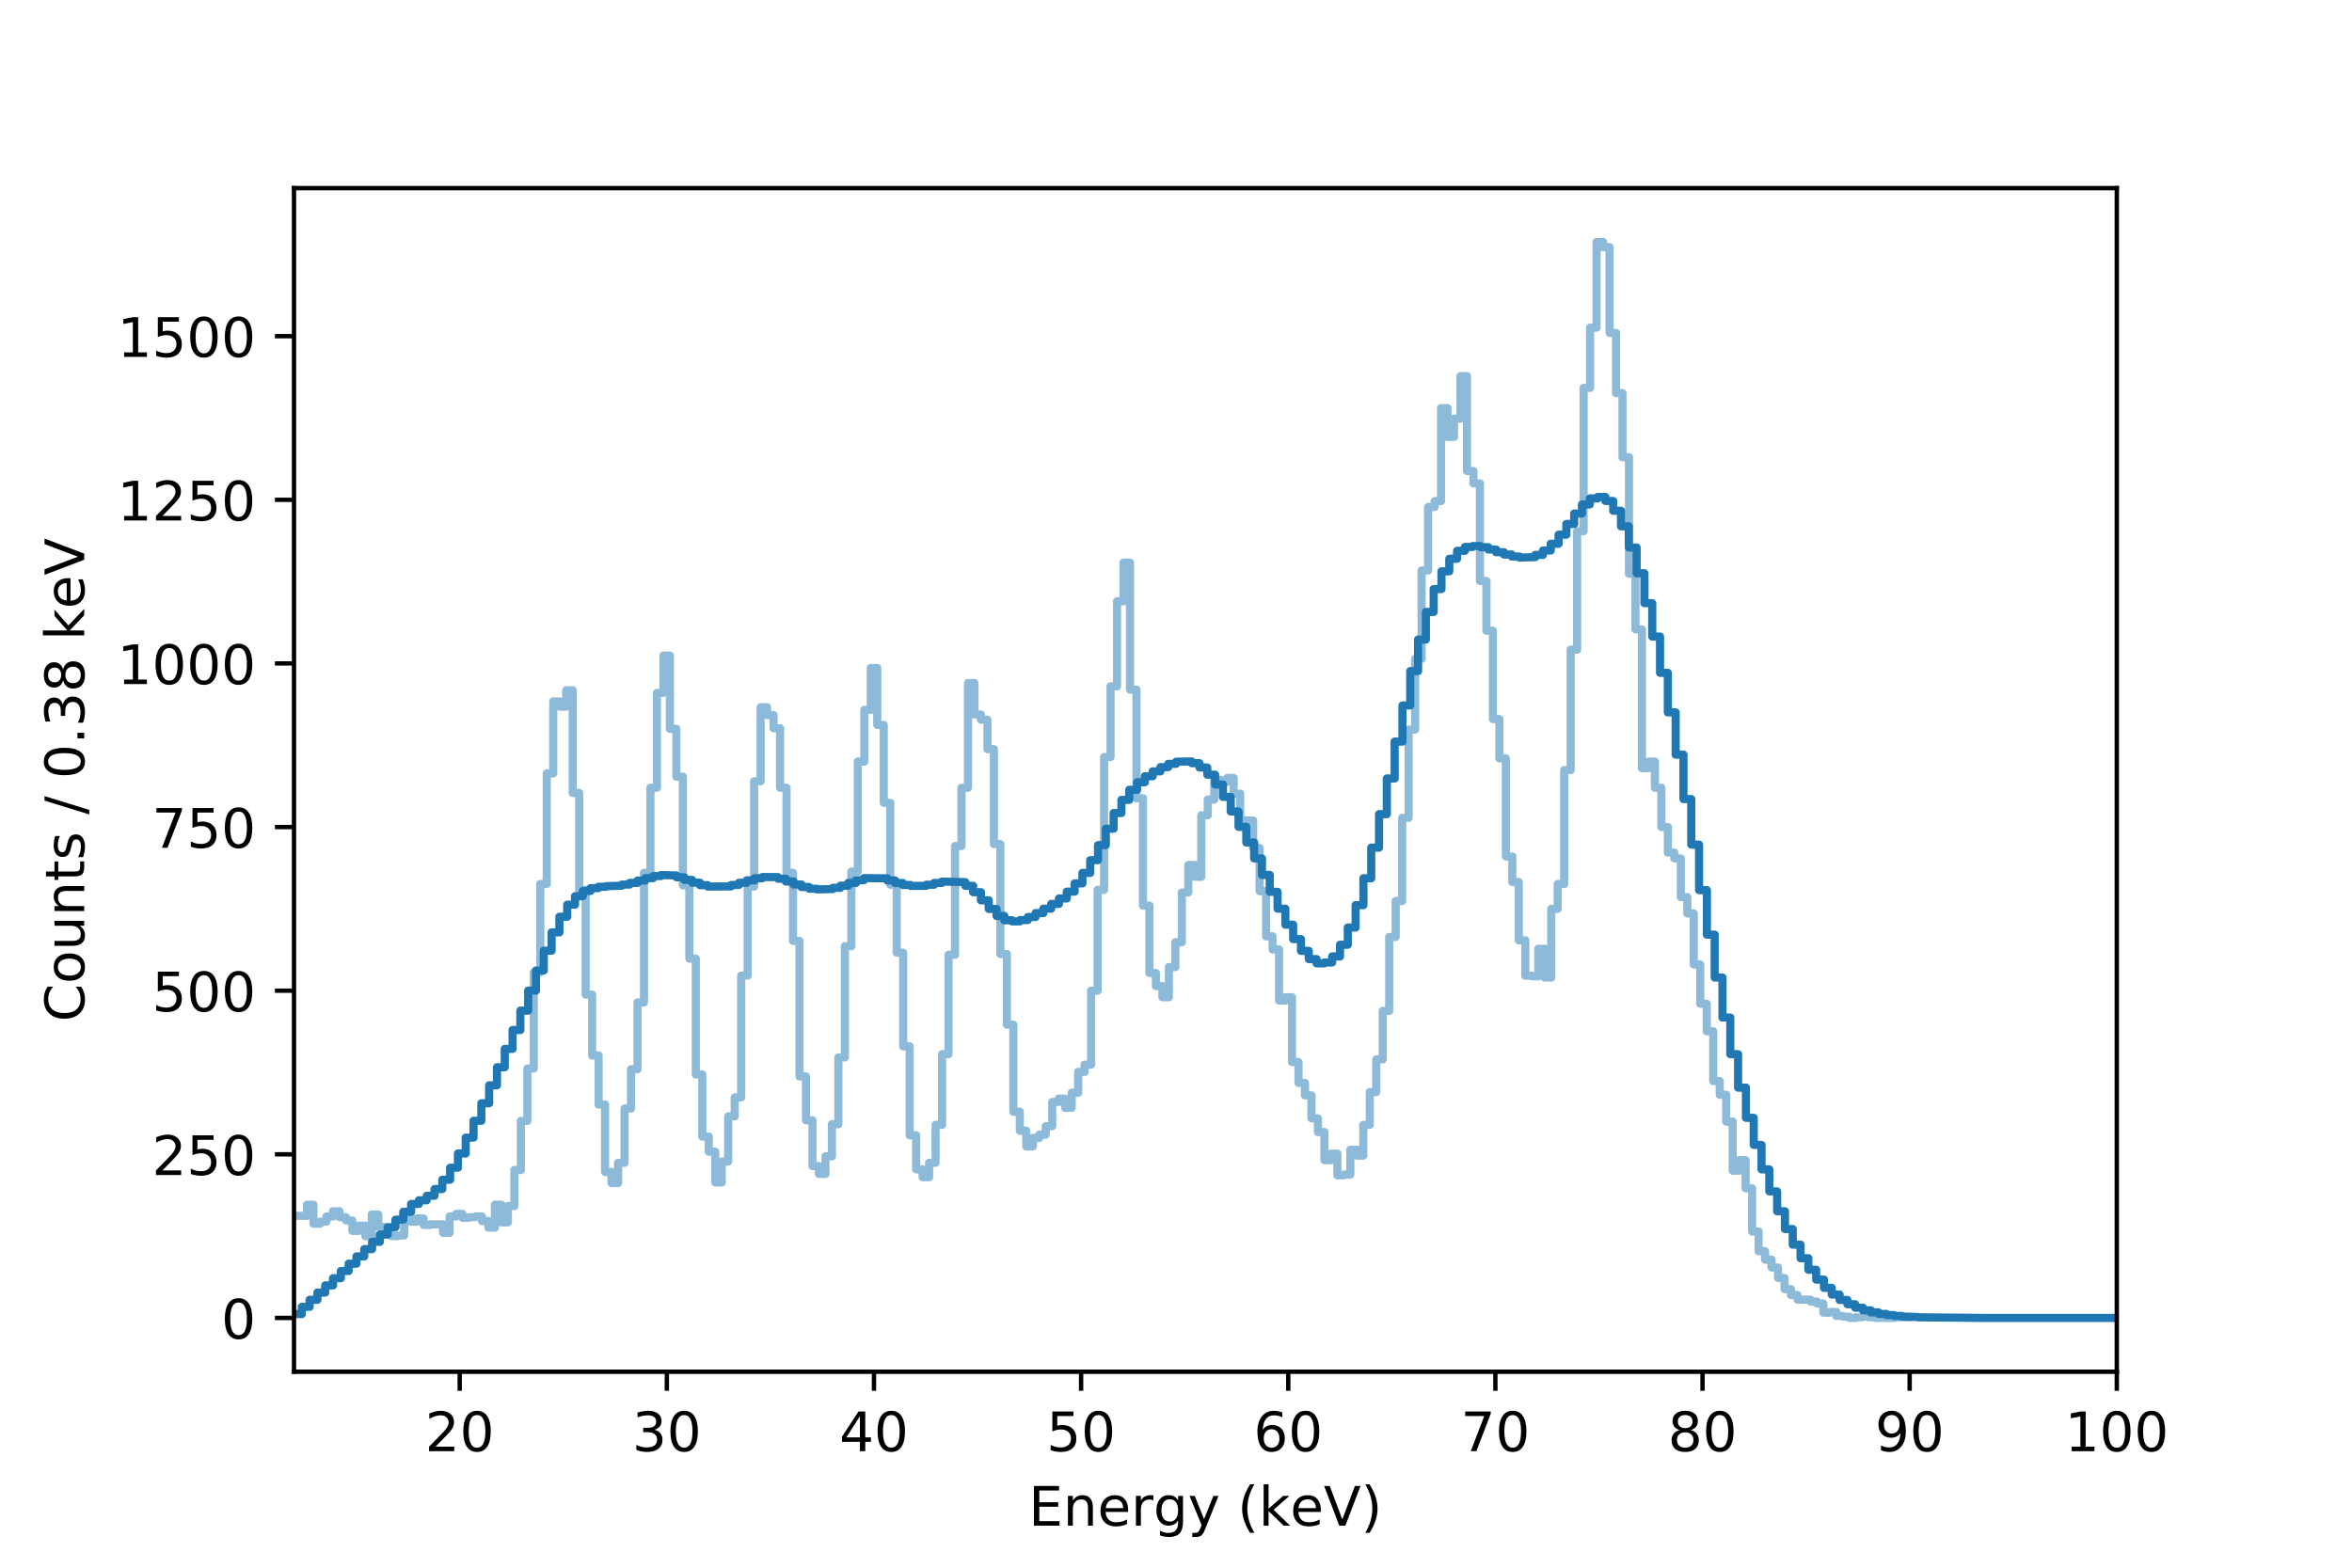 <?xml version="1.0" encoding="utf-8" standalone="no"?>
<!DOCTYPE svg PUBLIC "-//W3C//DTD SVG 1.1//EN"
  "http://www.w3.org/Graphics/SVG/1.1/DTD/svg11.dtd">
<!-- Created with matplotlib (http://matplotlib.org/) -->
<svg height="288pt" version="1.1" viewBox="0 0 432 288" width="432pt" xmlns="http://www.w3.org/2000/svg" xmlns:xlink="http://www.w3.org/1999/xlink">
 <defs>
  <style type="text/css">
*{stroke-linecap:butt;stroke-linejoin:round;}
  </style>
 </defs>
 <g id="figure_1">
  <g id="patch_1">
   <path d="M 0 288 
L 432 288 
L 432 0 
L 0 0 
z
" style="fill:#ffffff;"/>
  </g>
  <g id="axes_1">
   <g id="patch_2">
    <path d="M 54 252 
L 388.8 252 
L 388.8 34.56 
L 54 34.56 
z
" style="fill:#ffffff;"/>
   </g>
   <g id="matplotlib.axis_1">
    <g id="xtick_1">
     <g id="line2d_1">
      <defs>
       <path d="M 0 0 
L 0 3.5 
" id="mc4468c21a5" style="stroke:#000000;stroke-width:0.8;"/>
      </defs>
      <g>
       <use style="stroke:#000000;stroke-width:0.8;" x="84.436" xlink:href="#mc4468c21a5" y="252"/>
      </g>
     </g>
     <g id="text_1">
      <!-- 20 -->
      <defs>
       <path d="M 19.188 8.297 
L 53.609 8.297 
L 53.609 0 
L 7.328 0 
L 7.328 8.297 
Q 12.938 14.109 22.625 23.891 
Q 32.328 33.688 34.812 36.531 
Q 39.547 41.844 41.422 45.531 
Q 43.312 49.219 43.312 52.781 
Q 43.312 58.594 39.234 62.25 
Q 35.156 65.922 28.609 65.922 
Q 23.969 65.922 18.812 64.312 
Q 13.672 62.703 7.812 59.422 
L 7.812 69.391 
Q 13.766 71.781 18.938 73 
Q 24.125 74.219 28.422 74.219 
Q 39.75 74.219 46.484 68.547 
Q 53.219 62.891 53.219 53.422 
Q 53.219 48.922 51.531 44.891 
Q 49.859 40.875 45.406 35.406 
Q 44.188 33.984 37.641 27.219 
Q 31.109 20.453 19.188 8.297 
z
" id="DejaVuSans-32"/>
       <path d="M 31.781 66.406 
Q 24.172 66.406 20.328 58.906 
Q 16.5 51.422 16.5 36.375 
Q 16.5 21.391 20.328 13.891 
Q 24.172 6.391 31.781 6.391 
Q 39.453 6.391 43.281 13.891 
Q 47.125 21.391 47.125 36.375 
Q 47.125 51.422 43.281 58.906 
Q 39.453 66.406 31.781 66.406 
z
M 31.781 74.219 
Q 44.047 74.219 50.516 64.516 
Q 56.984 54.828 56.984 36.375 
Q 56.984 17.969 50.516 8.266 
Q 44.047 -1.422 31.781 -1.422 
Q 19.531 -1.422 13.062 8.266 
Q 6.594 17.969 6.594 36.375 
Q 6.594 54.828 13.062 64.516 
Q 19.531 74.219 31.781 74.219 
z
" id="DejaVuSans-30"/>
      </defs>
      <g transform="translate(78.074 266.598)scale(0.1 -0.1)">
       <use xlink:href="#DejaVuSans-32"/>
       <use x="63.623" xlink:href="#DejaVuSans-30"/>
      </g>
     </g>
    </g>
    <g id="xtick_2">
     <g id="line2d_2">
      <g>
       <use style="stroke:#000000;stroke-width:0.8;" x="122.482" xlink:href="#mc4468c21a5" y="252"/>
      </g>
     </g>
     <g id="text_2">
      <!-- 30 -->
      <defs>
       <path d="M 40.578 39.312 
Q 47.656 37.797 51.625 33 
Q 55.609 28.219 55.609 21.188 
Q 55.609 10.406 48.188 4.484 
Q 40.766 -1.422 27.094 -1.422 
Q 22.516 -1.422 17.656 -0.516 
Q 12.797 0.391 7.625 2.203 
L 7.625 11.719 
Q 11.719 9.328 16.594 8.109 
Q 21.484 6.891 26.812 6.891 
Q 36.078 6.891 40.938 10.547 
Q 45.797 14.203 45.797 21.188 
Q 45.797 27.641 41.281 31.266 
Q 36.766 34.906 28.719 34.906 
L 20.219 34.906 
L 20.219 43.016 
L 29.109 43.016 
Q 36.375 43.016 40.234 45.922 
Q 44.094 48.828 44.094 54.297 
Q 44.094 59.906 40.109 62.906 
Q 36.141 65.922 28.719 65.922 
Q 24.656 65.922 20.016 65.031 
Q 15.375 64.156 9.812 62.312 
L 9.812 71.094 
Q 15.438 72.656 20.344 73.438 
Q 25.25 74.219 29.594 74.219 
Q 40.828 74.219 47.359 69.109 
Q 53.906 64.016 53.906 55.328 
Q 53.906 49.266 50.438 45.094 
Q 46.969 40.922 40.578 39.312 
z
" id="DejaVuSans-33"/>
      </defs>
      <g transform="translate(116.119 266.598)scale(0.1 -0.1)">
       <use xlink:href="#DejaVuSans-33"/>
       <use x="63.623" xlink:href="#DejaVuSans-30"/>
      </g>
     </g>
    </g>
    <g id="xtick_3">
     <g id="line2d_3">
      <g>
       <use style="stroke:#000000;stroke-width:0.8;" x="160.527" xlink:href="#mc4468c21a5" y="252"/>
      </g>
     </g>
     <g id="text_3">
      <!-- 40 -->
      <defs>
       <path d="M 37.797 64.312 
L 12.891 25.391 
L 37.797 25.391 
z
M 35.203 72.906 
L 47.609 72.906 
L 47.609 25.391 
L 58.016 25.391 
L 58.016 17.188 
L 47.609 17.188 
L 47.609 0 
L 37.797 0 
L 37.797 17.188 
L 4.891 17.188 
L 4.891 26.703 
z
" id="DejaVuSans-34"/>
      </defs>
      <g transform="translate(154.165 266.598)scale(0.1 -0.1)">
       <use xlink:href="#DejaVuSans-34"/>
       <use x="63.623" xlink:href="#DejaVuSans-30"/>
      </g>
     </g>
    </g>
    <g id="xtick_4">
     <g id="line2d_4">
      <g>
       <use style="stroke:#000000;stroke-width:0.8;" x="198.573" xlink:href="#mc4468c21a5" y="252"/>
      </g>
     </g>
     <g id="text_4">
      <!-- 50 -->
      <defs>
       <path d="M 10.797 72.906 
L 49.516 72.906 
L 49.516 64.594 
L 19.828 64.594 
L 19.828 46.734 
Q 21.969 47.469 24.109 47.828 
Q 26.266 48.188 28.422 48.188 
Q 40.625 48.188 47.75 41.5 
Q 54.891 34.812 54.891 23.391 
Q 54.891 11.625 47.562 5.094 
Q 40.234 -1.422 26.906 -1.422 
Q 22.312 -1.422 17.547 -0.641 
Q 12.797 0.141 7.719 1.703 
L 7.719 11.625 
Q 12.109 9.234 16.797 8.062 
Q 21.484 6.891 26.703 6.891 
Q 35.156 6.891 40.078 11.328 
Q 45.016 15.766 45.016 23.391 
Q 45.016 31 40.078 35.438 
Q 35.156 39.891 26.703 39.891 
Q 22.75 39.891 18.812 39.016 
Q 14.891 38.141 10.797 36.281 
z
" id="DejaVuSans-35"/>
      </defs>
      <g transform="translate(192.21 266.598)scale(0.1 -0.1)">
       <use xlink:href="#DejaVuSans-35"/>
       <use x="63.623" xlink:href="#DejaVuSans-30"/>
      </g>
     </g>
    </g>
    <g id="xtick_5">
     <g id="line2d_5">
      <g>
       <use style="stroke:#000000;stroke-width:0.8;" x="236.618" xlink:href="#mc4468c21a5" y="252"/>
      </g>
     </g>
     <g id="text_5">
      <!-- 60 -->
      <defs>
       <path d="M 33.016 40.375 
Q 26.375 40.375 22.484 35.828 
Q 18.609 31.297 18.609 23.391 
Q 18.609 15.531 22.484 10.953 
Q 26.375 6.391 33.016 6.391 
Q 39.656 6.391 43.531 10.953 
Q 47.406 15.531 47.406 23.391 
Q 47.406 31.297 43.531 35.828 
Q 39.656 40.375 33.016 40.375 
z
M 52.594 71.297 
L 52.594 62.312 
Q 48.875 64.062 45.094 64.984 
Q 41.312 65.922 37.594 65.922 
Q 27.828 65.922 22.672 59.328 
Q 17.531 52.734 16.797 39.406 
Q 19.672 43.656 24.016 45.922 
Q 28.375 48.188 33.594 48.188 
Q 44.578 48.188 50.953 41.516 
Q 57.328 34.859 57.328 23.391 
Q 57.328 12.156 50.688 5.359 
Q 44.047 -1.422 33.016 -1.422 
Q 20.359 -1.422 13.672 8.266 
Q 6.984 17.969 6.984 36.375 
Q 6.984 53.656 15.188 63.938 
Q 23.391 74.219 37.203 74.219 
Q 40.922 74.219 44.703 73.484 
Q 48.484 72.75 52.594 71.297 
z
" id="DejaVuSans-36"/>
      </defs>
      <g transform="translate(230.256 266.598)scale(0.1 -0.1)">
       <use xlink:href="#DejaVuSans-36"/>
       <use x="63.623" xlink:href="#DejaVuSans-30"/>
      </g>
     </g>
    </g>
    <g id="xtick_6">
     <g id="line2d_6">
      <g>
       <use style="stroke:#000000;stroke-width:0.8;" x="274.664" xlink:href="#mc4468c21a5" y="252"/>
      </g>
     </g>
     <g id="text_6">
      <!-- 70 -->
      <defs>
       <path d="M 8.203 72.906 
L 55.078 72.906 
L 55.078 68.703 
L 28.609 0 
L 18.312 0 
L 43.219 64.594 
L 8.203 64.594 
z
" id="DejaVuSans-37"/>
      </defs>
      <g transform="translate(268.301 266.598)scale(0.1 -0.1)">
       <use xlink:href="#DejaVuSans-37"/>
       <use x="63.623" xlink:href="#DejaVuSans-30"/>
      </g>
     </g>
    </g>
    <g id="xtick_7">
     <g id="line2d_7">
      <g>
       <use style="stroke:#000000;stroke-width:0.8;" x="312.709" xlink:href="#mc4468c21a5" y="252"/>
      </g>
     </g>
     <g id="text_7">
      <!-- 80 -->
      <defs>
       <path d="M 31.781 34.625 
Q 24.75 34.625 20.719 30.859 
Q 16.703 27.094 16.703 20.516 
Q 16.703 13.922 20.719 10.156 
Q 24.75 6.391 31.781 6.391 
Q 38.812 6.391 42.859 10.172 
Q 46.922 13.969 46.922 20.516 
Q 46.922 27.094 42.891 30.859 
Q 38.875 34.625 31.781 34.625 
z
M 21.922 38.812 
Q 15.578 40.375 12.031 44.719 
Q 8.5 49.078 8.5 55.328 
Q 8.5 64.062 14.719 69.141 
Q 20.953 74.219 31.781 74.219 
Q 42.672 74.219 48.875 69.141 
Q 55.078 64.062 55.078 55.328 
Q 55.078 49.078 51.531 44.719 
Q 48 40.375 41.703 38.812 
Q 48.828 37.156 52.797 32.312 
Q 56.781 27.484 56.781 20.516 
Q 56.781 9.906 50.312 4.234 
Q 43.844 -1.422 31.781 -1.422 
Q 19.734 -1.422 13.25 4.234 
Q 6.781 9.906 6.781 20.516 
Q 6.781 27.484 10.781 32.312 
Q 14.797 37.156 21.922 38.812 
z
M 18.312 54.391 
Q 18.312 48.734 21.844 45.562 
Q 25.391 42.391 31.781 42.391 
Q 38.141 42.391 41.719 45.562 
Q 45.312 48.734 45.312 54.391 
Q 45.312 60.062 41.719 63.234 
Q 38.141 66.406 31.781 66.406 
Q 25.391 66.406 21.844 63.234 
Q 18.312 60.062 18.312 54.391 
z
" id="DejaVuSans-38"/>
      </defs>
      <g transform="translate(306.347 266.598)scale(0.1 -0.1)">
       <use xlink:href="#DejaVuSans-38"/>
       <use x="63.623" xlink:href="#DejaVuSans-30"/>
      </g>
     </g>
    </g>
    <g id="xtick_8">
     <g id="line2d_8">
      <g>
       <use style="stroke:#000000;stroke-width:0.8;" x="350.755" xlink:href="#mc4468c21a5" y="252"/>
      </g>
     </g>
     <g id="text_8">
      <!-- 90 -->
      <defs>
       <path d="M 10.984 1.516 
L 10.984 10.5 
Q 14.703 8.734 18.5 7.812 
Q 22.312 6.891 25.984 6.891 
Q 35.75 6.891 40.891 13.453 
Q 46.047 20.016 46.781 33.406 
Q 43.953 29.203 39.594 26.953 
Q 35.25 24.703 29.984 24.703 
Q 19.047 24.703 12.672 31.312 
Q 6.297 37.938 6.297 49.422 
Q 6.297 60.641 12.938 67.422 
Q 19.578 74.219 30.609 74.219 
Q 43.266 74.219 49.922 64.516 
Q 56.594 54.828 56.594 36.375 
Q 56.594 19.141 48.406 8.859 
Q 40.234 -1.422 26.422 -1.422 
Q 22.703 -1.422 18.891 -0.688 
Q 15.094 0.047 10.984 1.516 
z
M 30.609 32.422 
Q 37.25 32.422 41.125 36.953 
Q 45.016 41.5 45.016 49.422 
Q 45.016 57.281 41.125 61.844 
Q 37.25 66.406 30.609 66.406 
Q 23.969 66.406 20.094 61.844 
Q 16.219 57.281 16.219 49.422 
Q 16.219 41.5 20.094 36.953 
Q 23.969 32.422 30.609 32.422 
z
" id="DejaVuSans-39"/>
      </defs>
      <g transform="translate(344.392 266.598)scale(0.1 -0.1)">
       <use xlink:href="#DejaVuSans-39"/>
       <use x="63.623" xlink:href="#DejaVuSans-30"/>
      </g>
     </g>
    </g>
    <g id="xtick_9">
     <g id="line2d_9">
      <g>
       <use style="stroke:#000000;stroke-width:0.8;" x="388.8" xlink:href="#mc4468c21a5" y="252"/>
      </g>
     </g>
     <g id="text_9">
      <!-- 100 -->
      <defs>
       <path d="M 12.406 8.297 
L 28.516 8.297 
L 28.516 63.922 
L 10.984 60.406 
L 10.984 69.391 
L 28.422 72.906 
L 38.281 72.906 
L 38.281 8.297 
L 54.391 8.297 
L 54.391 0 
L 12.406 0 
z
" id="DejaVuSans-31"/>
      </defs>
      <g transform="translate(379.256 266.598)scale(0.1 -0.1)">
       <use xlink:href="#DejaVuSans-31"/>
       <use x="63.623" xlink:href="#DejaVuSans-30"/>
       <use x="127.246" xlink:href="#DejaVuSans-30"/>
      </g>
     </g>
    </g>
    <g id="text_10">
     <!-- Energy (keV) -->
     <defs>
      <path d="M 9.812 72.906 
L 55.906 72.906 
L 55.906 64.594 
L 19.672 64.594 
L 19.672 43.016 
L 54.391 43.016 
L 54.391 34.719 
L 19.672 34.719 
L 19.672 8.297 
L 56.781 8.297 
L 56.781 0 
L 9.812 0 
z
" id="DejaVuSans-45"/>
      <path d="M 54.891 33.016 
L 54.891 0 
L 45.906 0 
L 45.906 32.719 
Q 45.906 40.484 42.875 44.328 
Q 39.844 48.188 33.797 48.188 
Q 26.516 48.188 22.312 43.547 
Q 18.109 38.922 18.109 30.906 
L 18.109 0 
L 9.078 0 
L 9.078 54.688 
L 18.109 54.688 
L 18.109 46.188 
Q 21.344 51.125 25.703 53.562 
Q 30.078 56 35.797 56 
Q 45.219 56 50.047 50.172 
Q 54.891 44.344 54.891 33.016 
z
" id="DejaVuSans-6e"/>
      <path d="M 56.203 29.594 
L 56.203 25.203 
L 14.891 25.203 
Q 15.484 15.922 20.484 11.062 
Q 25.484 6.203 34.422 6.203 
Q 39.594 6.203 44.453 7.469 
Q 49.312 8.734 54.109 11.281 
L 54.109 2.781 
Q 49.266 0.734 44.188 -0.344 
Q 39.109 -1.422 33.891 -1.422 
Q 20.797 -1.422 13.156 6.188 
Q 5.516 13.812 5.516 26.812 
Q 5.516 40.234 12.766 48.109 
Q 20.016 56 32.328 56 
Q 43.359 56 49.781 48.891 
Q 56.203 41.797 56.203 29.594 
z
M 47.219 32.234 
Q 47.125 39.594 43.094 43.984 
Q 39.062 48.391 32.422 48.391 
Q 24.906 48.391 20.391 44.141 
Q 15.875 39.891 15.188 32.172 
z
" id="DejaVuSans-65"/>
      <path d="M 41.109 46.297 
Q 39.594 47.172 37.812 47.578 
Q 36.031 48 33.891 48 
Q 26.266 48 22.188 43.047 
Q 18.109 38.094 18.109 28.812 
L 18.109 0 
L 9.078 0 
L 9.078 54.688 
L 18.109 54.688 
L 18.109 46.188 
Q 20.953 51.172 25.484 53.578 
Q 30.031 56 36.531 56 
Q 37.453 56 38.578 55.875 
Q 39.703 55.766 41.062 55.516 
z
" id="DejaVuSans-72"/>
      <path d="M 45.406 27.984 
Q 45.406 37.75 41.375 43.109 
Q 37.359 48.484 30.078 48.484 
Q 22.859 48.484 18.828 43.109 
Q 14.797 37.75 14.797 27.984 
Q 14.797 18.266 18.828 12.891 
Q 22.859 7.516 30.078 7.516 
Q 37.359 7.516 41.375 12.891 
Q 45.406 18.266 45.406 27.984 
z
M 54.391 6.781 
Q 54.391 -7.172 48.188 -13.984 
Q 42 -20.797 29.203 -20.797 
Q 24.469 -20.797 20.266 -20.094 
Q 16.062 -19.391 12.109 -17.922 
L 12.109 -9.188 
Q 16.062 -11.328 19.922 -12.344 
Q 23.781 -13.375 27.781 -13.375 
Q 36.625 -13.375 41.016 -8.766 
Q 45.406 -4.156 45.406 5.172 
L 45.406 9.625 
Q 42.625 4.781 38.281 2.391 
Q 33.938 0 27.875 0 
Q 17.828 0 11.672 7.656 
Q 5.516 15.328 5.516 27.984 
Q 5.516 40.672 11.672 48.328 
Q 17.828 56 27.875 56 
Q 33.938 56 38.281 53.609 
Q 42.625 51.219 45.406 46.391 
L 45.406 54.688 
L 54.391 54.688 
z
" id="DejaVuSans-67"/>
      <path d="M 32.172 -5.078 
Q 28.375 -14.844 24.75 -17.812 
Q 21.141 -20.797 15.094 -20.797 
L 7.906 -20.797 
L 7.906 -13.281 
L 13.188 -13.281 
Q 16.891 -13.281 18.938 -11.516 
Q 21 -9.766 23.484 -3.219 
L 25.094 0.875 
L 2.984 54.688 
L 12.5 54.688 
L 29.594 11.922 
L 46.688 54.688 
L 56.203 54.688 
z
" id="DejaVuSans-79"/>
      <path id="DejaVuSans-20"/>
      <path d="M 31 75.875 
Q 24.469 64.656 21.281 53.656 
Q 18.109 42.672 18.109 31.391 
Q 18.109 20.125 21.312 9.062 
Q 24.516 -2 31 -13.188 
L 23.188 -13.188 
Q 15.875 -1.703 12.234 9.375 
Q 8.594 20.453 8.594 31.391 
Q 8.594 42.281 12.203 53.312 
Q 15.828 64.359 23.188 75.875 
z
" id="DejaVuSans-28"/>
      <path d="M 9.078 75.984 
L 18.109 75.984 
L 18.109 31.109 
L 44.922 54.688 
L 56.391 54.688 
L 27.391 29.109 
L 57.625 0 
L 45.906 0 
L 18.109 26.703 
L 18.109 0 
L 9.078 0 
z
" id="DejaVuSans-6b"/>
      <path d="M 28.609 0 
L 0.781 72.906 
L 11.078 72.906 
L 34.188 11.531 
L 57.328 72.906 
L 67.578 72.906 
L 39.797 0 
z
" id="DejaVuSans-56"/>
      <path d="M 8.016 75.875 
L 15.828 75.875 
Q 23.141 64.359 26.781 53.312 
Q 30.422 42.281 30.422 31.391 
Q 30.422 20.453 26.781 9.375 
Q 23.141 -1.703 15.828 -13.188 
L 8.016 -13.188 
Q 14.5 -2 17.703 9.062 
Q 20.906 20.125 20.906 31.391 
Q 20.906 42.672 17.703 53.656 
Q 14.5 64.656 8.016 75.875 
z
" id="DejaVuSans-29"/>
     </defs>
     <g transform="translate(188.927 280.277)scale(0.1 -0.1)">
      <use xlink:href="#DejaVuSans-45"/>
      <use x="63.184" xlink:href="#DejaVuSans-6e"/>
      <use x="126.562" xlink:href="#DejaVuSans-65"/>
      <use x="188.086" xlink:href="#DejaVuSans-72"/>
      <use x="229.184" xlink:href="#DejaVuSans-67"/>
      <use x="292.66" xlink:href="#DejaVuSans-79"/>
      <use x="351.84" xlink:href="#DejaVuSans-20"/>
      <use x="383.627" xlink:href="#DejaVuSans-28"/>
      <use x="422.641" xlink:href="#DejaVuSans-6b"/>
      <use x="480.504" xlink:href="#DejaVuSans-65"/>
      <use x="542.027" xlink:href="#DejaVuSans-56"/>
      <use x="610.436" xlink:href="#DejaVuSans-29"/>
     </g>
    </g>
   </g>
   <g id="matplotlib.axis_2">
    <g id="ytick_1">
     <g id="line2d_10">
      <defs>
       <path d="M 0 0 
L -3.5 0 
" id="m138f30368d" style="stroke:#000000;stroke-width:0.8;"/>
      </defs>
      <g>
       <use style="stroke:#000000;stroke-width:0.8;" x="54" xlink:href="#m138f30368d" y="242.116"/>
      </g>
     </g>
     <g id="text_11">
      <!-- 0 -->
      <g transform="translate(40.638 245.916)scale(0.1 -0.1)">
       <use xlink:href="#DejaVuSans-30"/>
      </g>
     </g>
    </g>
    <g id="ytick_2">
     <g id="line2d_11">
      <g>
       <use style="stroke:#000000;stroke-width:0.8;" x="54" xlink:href="#m138f30368d" y="212.057"/>
      </g>
     </g>
     <g id="text_12">
      <!-- 250 -->
      <g transform="translate(27.913 215.856)scale(0.1 -0.1)">
       <use xlink:href="#DejaVuSans-32"/>
       <use x="63.623" xlink:href="#DejaVuSans-35"/>
       <use x="127.246" xlink:href="#DejaVuSans-30"/>
      </g>
     </g>
    </g>
    <g id="ytick_3">
     <g id="line2d_12">
      <g>
       <use style="stroke:#000000;stroke-width:0.8;" x="54" xlink:href="#m138f30368d" y="181.997"/>
      </g>
     </g>
     <g id="text_13">
      <!-- 500 -->
      <g transform="translate(27.913 185.796)scale(0.1 -0.1)">
       <use xlink:href="#DejaVuSans-35"/>
       <use x="63.623" xlink:href="#DejaVuSans-30"/>
       <use x="127.246" xlink:href="#DejaVuSans-30"/>
      </g>
     </g>
    </g>
    <g id="ytick_4">
     <g id="line2d_13">
      <g>
       <use style="stroke:#000000;stroke-width:0.8;" x="54" xlink:href="#m138f30368d" y="151.937"/>
      </g>
     </g>
     <g id="text_14">
      <!-- 750 -->
      <g transform="translate(27.913 155.736)scale(0.1 -0.1)">
       <use xlink:href="#DejaVuSans-37"/>
       <use x="63.623" xlink:href="#DejaVuSans-35"/>
       <use x="127.246" xlink:href="#DejaVuSans-30"/>
      </g>
     </g>
    </g>
    <g id="ytick_5">
     <g id="line2d_14">
      <g>
       <use style="stroke:#000000;stroke-width:0.8;" x="54" xlink:href="#m138f30368d" y="121.877"/>
      </g>
     </g>
     <g id="text_15">
      <!-- 1000 -->
      <g transform="translate(21.55 125.677)scale(0.1 -0.1)">
       <use xlink:href="#DejaVuSans-31"/>
       <use x="63.623" xlink:href="#DejaVuSans-30"/>
       <use x="127.246" xlink:href="#DejaVuSans-30"/>
       <use x="190.869" xlink:href="#DejaVuSans-30"/>
      </g>
     </g>
    </g>
    <g id="ytick_6">
     <g id="line2d_15">
      <g>
       <use style="stroke:#000000;stroke-width:0.8;" x="54" xlink:href="#m138f30368d" y="91.818"/>
      </g>
     </g>
     <g id="text_16">
      <!-- 1250 -->
      <g transform="translate(21.55 95.617)scale(0.1 -0.1)">
       <use xlink:href="#DejaVuSans-31"/>
       <use x="63.623" xlink:href="#DejaVuSans-32"/>
       <use x="127.246" xlink:href="#DejaVuSans-35"/>
       <use x="190.869" xlink:href="#DejaVuSans-30"/>
      </g>
     </g>
    </g>
    <g id="ytick_7">
     <g id="line2d_16">
      <g>
       <use style="stroke:#000000;stroke-width:0.8;" x="54" xlink:href="#m138f30368d" y="61.758"/>
      </g>
     </g>
     <g id="text_17">
      <!-- 1500 -->
      <g transform="translate(21.55 65.557)scale(0.1 -0.1)">
       <use xlink:href="#DejaVuSans-31"/>
       <use x="63.623" xlink:href="#DejaVuSans-35"/>
       <use x="127.246" xlink:href="#DejaVuSans-30"/>
       <use x="190.869" xlink:href="#DejaVuSans-30"/>
      </g>
     </g>
    </g>
    <g id="text_18">
     <!-- Counts / 0.38 keV -->
     <defs>
      <path d="M 64.406 67.281 
L 64.406 56.891 
Q 59.422 61.531 53.781 63.812 
Q 48.141 66.109 41.797 66.109 
Q 29.297 66.109 22.656 58.469 
Q 16.016 50.828 16.016 36.375 
Q 16.016 21.969 22.656 14.328 
Q 29.297 6.688 41.797 6.688 
Q 48.141 6.688 53.781 8.984 
Q 59.422 11.281 64.406 15.922 
L 64.406 5.609 
Q 59.234 2.094 53.438 0.328 
Q 47.656 -1.422 41.219 -1.422 
Q 24.656 -1.422 15.125 8.703 
Q 5.609 18.844 5.609 36.375 
Q 5.609 53.953 15.125 64.078 
Q 24.656 74.219 41.219 74.219 
Q 47.75 74.219 53.531 72.484 
Q 59.328 70.75 64.406 67.281 
z
" id="DejaVuSans-43"/>
      <path d="M 30.609 48.391 
Q 23.391 48.391 19.188 42.75 
Q 14.984 37.109 14.984 27.297 
Q 14.984 17.484 19.156 11.844 
Q 23.344 6.203 30.609 6.203 
Q 37.797 6.203 41.984 11.859 
Q 46.188 17.531 46.188 27.297 
Q 46.188 37.016 41.984 42.703 
Q 37.797 48.391 30.609 48.391 
z
M 30.609 56 
Q 42.328 56 49.016 48.375 
Q 55.719 40.766 55.719 27.297 
Q 55.719 13.875 49.016 6.219 
Q 42.328 -1.422 30.609 -1.422 
Q 18.844 -1.422 12.172 6.219 
Q 5.516 13.875 5.516 27.297 
Q 5.516 40.766 12.172 48.375 
Q 18.844 56 30.609 56 
z
" id="DejaVuSans-6f"/>
      <path d="M 8.5 21.578 
L 8.5 54.688 
L 17.484 54.688 
L 17.484 21.922 
Q 17.484 14.156 20.5 10.266 
Q 23.531 6.391 29.594 6.391 
Q 36.859 6.391 41.078 11.031 
Q 45.312 15.672 45.312 23.688 
L 45.312 54.688 
L 54.297 54.688 
L 54.297 0 
L 45.312 0 
L 45.312 8.406 
Q 42.047 3.422 37.719 1 
Q 33.406 -1.422 27.688 -1.422 
Q 18.266 -1.422 13.375 4.438 
Q 8.5 10.297 8.5 21.578 
z
M 31.109 56 
z
" id="DejaVuSans-75"/>
      <path d="M 18.312 70.219 
L 18.312 54.688 
L 36.812 54.688 
L 36.812 47.703 
L 18.312 47.703 
L 18.312 18.016 
Q 18.312 11.328 20.141 9.422 
Q 21.969 7.516 27.594 7.516 
L 36.812 7.516 
L 36.812 0 
L 27.594 0 
Q 17.188 0 13.234 3.875 
Q 9.281 7.766 9.281 18.016 
L 9.281 47.703 
L 2.688 47.703 
L 2.688 54.688 
L 9.281 54.688 
L 9.281 70.219 
z
" id="DejaVuSans-74"/>
      <path d="M 44.281 53.078 
L 44.281 44.578 
Q 40.484 46.531 36.375 47.5 
Q 32.281 48.484 27.875 48.484 
Q 21.188 48.484 17.844 46.438 
Q 14.5 44.391 14.5 40.281 
Q 14.5 37.156 16.891 35.375 
Q 19.281 33.594 26.516 31.984 
L 29.594 31.297 
Q 39.156 29.25 43.188 25.516 
Q 47.219 21.781 47.219 15.094 
Q 47.219 7.469 41.188 3.016 
Q 35.156 -1.422 24.609 -1.422 
Q 20.219 -1.422 15.453 -0.562 
Q 10.688 0.297 5.422 2 
L 5.422 11.281 
Q 10.406 8.688 15.234 7.391 
Q 20.062 6.109 24.812 6.109 
Q 31.156 6.109 34.562 8.281 
Q 37.984 10.453 37.984 14.406 
Q 37.984 18.062 35.516 20.016 
Q 33.062 21.969 24.703 23.781 
L 21.578 24.516 
Q 13.234 26.266 9.516 29.906 
Q 5.812 33.547 5.812 39.891 
Q 5.812 47.609 11.281 51.797 
Q 16.75 56 26.812 56 
Q 31.781 56 36.172 55.266 
Q 40.578 54.547 44.281 53.078 
z
" id="DejaVuSans-73"/>
      <path d="M 25.391 72.906 
L 33.688 72.906 
L 8.297 -9.281 
L 0 -9.281 
z
" id="DejaVuSans-2f"/>
      <path d="M 10.688 12.406 
L 21 12.406 
L 21 0 
L 10.688 0 
z
" id="DejaVuSans-2e"/>
     </defs>
     <g transform="translate(15.47 187.707)rotate(-90)scale(0.1 -0.1)">
      <use xlink:href="#DejaVuSans-43"/>
      <use x="69.824" xlink:href="#DejaVuSans-6f"/>
      <use x="131.006" xlink:href="#DejaVuSans-75"/>
      <use x="194.385" xlink:href="#DejaVuSans-6e"/>
      <use x="257.764" xlink:href="#DejaVuSans-74"/>
      <use x="296.973" xlink:href="#DejaVuSans-73"/>
      <use x="349.072" xlink:href="#DejaVuSans-20"/>
      <use x="380.859" xlink:href="#DejaVuSans-2f"/>
      <use x="414.551" xlink:href="#DejaVuSans-20"/>
      <use x="446.338" xlink:href="#DejaVuSans-30"/>
      <use x="509.961" xlink:href="#DejaVuSans-2e"/>
      <use x="541.748" xlink:href="#DejaVuSans-33"/>
      <use x="605.371" xlink:href="#DejaVuSans-38"/>
      <use x="668.994" xlink:href="#DejaVuSans-20"/>
      <use x="700.781" xlink:href="#DejaVuSans-6b"/>
      <use x="758.645" xlink:href="#DejaVuSans-65"/>
      <use x="820.168" xlink:href="#DejaVuSans-56"/>
     </g>
    </g>
   </g>
   <g id="line2d_17">
    <path clip-path="url(#pe98f9620ce)" d="M 54.007 223.359 
L 56.388 223.359 
L 56.388 221.315 
L 57.578 221.315 
L 57.578 224.802 
L 58.769 224.802 
L 58.769 224.441 
L 59.959 224.441 
L 59.959 223.479 
L 61.149 223.479 
L 61.149 222.517 
L 62.339 222.517 
L 62.339 223.6 
L 63.53 223.6 
L 63.53 224.201 
L 64.72 224.201 
L 64.72 226.125 
L 65.91 226.125 
L 65.91 225.163 
L 67.1 225.163 
L 67.1 227.087 
L 68.291 227.087 
L 68.291 223.119 
L 69.481 223.119 
L 69.481 225.403 
L 70.671 225.403 
L 70.671 226.245 
L 71.861 226.245 
L 71.861 227.087 
L 73.052 227.087 
L 73.052 226.966 
L 74.242 226.966 
L 74.242 223.239 
L 75.432 223.239 
L 75.432 224.441 
L 76.622 224.441 
L 76.622 223.84 
L 77.813 223.84 
L 77.813 225.042 
L 79.003 225.042 
L 79.003 224.922 
L 81.384 224.922 
L 81.384 226.485 
L 82.574 226.485 
L 82.574 223.479 
L 83.764 223.479 
L 83.764 222.998 
L 84.954 222.998 
L 84.954 223.72 
L 86.145 223.72 
L 86.145 223.6 
L 87.335 223.6 
L 87.335 223.479 
L 88.525 223.479 
L 88.525 224.321 
L 89.715 224.321 
L 89.715 225.523 
L 90.906 225.523 
L 90.906 221.315 
L 92.096 221.315 
L 92.096 224.561 
L 93.286 224.561 
L 93.286 221.556 
L 94.476 221.556 
L 94.476 214.942 
L 95.667 214.942 
L 95.667 205.924 
L 96.857 205.924 
L 96.857 196.305 
L 98.047 196.305 
L 98.047 178.63 
L 99.237 178.63 
L 99.237 162.398 
L 100.428 162.398 
L 100.428 142.078 
L 101.618 142.078 
L 101.618 128.851 
L 102.808 128.851 
L 102.808 129.813 
L 103.998 129.813 
L 103.998 126.807 
L 105.189 126.807 
L 105.189 145.685 
L 106.379 145.685 
L 106.379 163.48 
L 107.569 163.48 
L 107.569 182.718 
L 108.76 182.718 
L 108.76 193.901 
L 109.95 193.901 
L 109.95 202.918 
L 111.14 202.918 
L 111.14 215.303 
L 112.33 215.303 
L 112.33 217.347 
L 113.521 217.347 
L 113.521 213.62 
L 114.711 213.62 
L 114.711 203.64 
L 115.901 203.64 
L 115.901 196.426 
L 117.091 196.426 
L 117.091 184.161 
L 118.282 184.161 
L 118.282 160.354 
L 119.472 160.354 
L 119.472 144.723 
L 120.662 144.723 
L 120.662 127.288 
L 121.852 127.288 
L 121.852 120.435 
L 123.043 120.435 
L 123.043 133.901 
L 124.233 133.901 
L 124.233 142.679 
L 125.423 142.679 
L 125.423 162.638 
L 126.613 162.638 
L 126.613 176.105 
L 127.804 176.105 
L 127.804 197.387 
L 128.994 197.387 
L 128.994 208.81 
L 130.184 208.81 
L 130.184 211.576 
L 131.374 211.576 
L 131.374 217.227 
L 132.565 217.227 
L 132.565 213.379 
L 133.755 213.379 
L 133.755 205.083 
L 134.945 205.083 
L 134.945 201.596 
L 136.136 201.596 
L 136.136 179.231 
L 137.326 179.231 
L 137.326 162.879 
L 138.516 162.879 
L 138.516 143.52 
L 139.706 143.52 
L 139.706 129.933 
L 140.897 129.933 
L 140.897 131.376 
L 142.087 131.376 
L 142.087 133.781 
L 143.277 133.781 
L 143.277 144.723 
L 144.467 144.723 
L 144.467 160.354 
L 145.658 160.354 
L 145.658 172.859 
L 146.848 172.859 
L 146.848 197.748 
L 148.038 197.748 
L 148.038 205.804 
L 149.228 205.804 
L 149.228 214.221 
L 150.419 214.221 
L 150.419 215.664 
L 151.609 215.664 
L 151.609 212.417 
L 152.799 212.417 
L 152.799 206.526 
L 153.989 206.526 
L 153.989 194.261 
L 155.18 194.261 
L 155.18 173.821 
L 156.37 173.821 
L 156.37 160.113 
L 157.56 160.113 
L 157.56 139.913 
L 158.75 139.913 
L 158.75 130.414 
L 159.941 130.414 
L 159.941 122.719 
L 161.131 122.719 
L 161.131 133.18 
L 162.321 133.18 
L 162.321 147.488 
L 163.512 147.488 
L 163.512 162.518 
L 164.702 162.518 
L 164.702 175.023 
L 165.892 175.023 
L 165.892 192.217 
L 167.082 192.217 
L 167.082 208.57 
L 168.273 208.57 
L 168.273 214.822 
L 169.463 214.822 
L 169.463 216.265 
L 170.653 216.265 
L 170.653 213.62 
L 171.843 213.62 
L 171.843 206.646 
L 173.034 206.646 
L 173.034 193.66 
L 174.224 193.66 
L 174.224 175.384 
L 175.414 175.384 
L 175.414 155.424 
L 176.604 155.424 
L 176.604 144.723 
L 177.795 144.723 
L 177.795 125.485 
L 178.985 125.485 
L 178.985 131.256 
L 180.175 131.256 
L 180.175 132.218 
L 181.365 132.218 
L 181.365 137.629 
L 182.556 137.629 
L 182.556 155.063 
L 183.746 155.063 
L 183.746 175.264 
L 184.936 175.264 
L 184.936 188.249 
L 186.127 188.249 
L 186.127 204.241 
L 187.317 204.241 
L 187.317 207.728 
L 188.507 207.728 
L 188.507 210.614 
L 189.697 210.614 
L 189.697 209.051 
L 190.888 209.051 
L 190.888 208.449 
L 192.078 208.449 
L 192.078 206.886 
L 193.268 206.886 
L 193.268 202.438 
L 194.458 202.438 
L 194.458 201.836 
L 195.649 201.836 
L 195.649 203.52 
L 196.839 203.52 
L 196.839 200.754 
L 198.029 200.754 
L 198.029 196.907 
L 199.219 196.907 
L 199.219 195.584 
L 200.41 195.584 
L 200.41 181.997 
L 201.6 181.997 
L 201.6 163.48 
L 202.79 163.48 
L 202.79 139.072 
L 203.98 139.072 
L 203.98 126.086 
L 205.171 126.086 
L 205.171 110.455 
L 206.361 110.455 
L 206.361 103.361 
L 207.551 103.361 
L 207.551 126.687 
L 208.741 126.687 
L 208.741 146.647 
L 209.932 146.647 
L 209.932 166.366 
L 211.122 166.366 
L 211.122 178.75 
L 212.312 178.75 
L 212.312 181.155 
L 213.503 181.155 
L 213.503 183.199 
L 214.693 183.199 
L 214.693 177.668 
L 215.883 177.668 
L 215.883 173.099 
L 217.073 173.099 
L 217.073 163.961 
L 218.264 163.961 
L 218.264 158.911 
L 219.454 158.911 
L 219.454 161.075 
L 220.644 161.075 
L 220.644 149.773 
L 221.834 149.773 
L 221.834 146.887 
L 223.025 146.887 
L 223.025 143.28 
L 224.215 143.28 
L 224.215 143.641 
L 225.405 143.641 
L 225.405 142.919 
L 226.595 142.919 
L 226.595 145.805 
L 227.786 145.805 
L 227.786 150.735 
L 230.166 150.735 
L 230.166 155.785 
L 231.356 155.785 
L 231.356 163.721 
L 232.547 163.721 
L 232.547 172.017 
L 233.737 172.017 
L 233.737 174.422 
L 234.927 174.422 
L 234.927 183.801 
L 236.117 183.801 
L 236.117 183.199 
L 237.308 183.199 
L 237.308 195.103 
L 238.498 195.103 
L 238.498 198.951 
L 239.688 198.951 
L 239.688 201.235 
L 240.879 201.235 
L 240.879 205.444 
L 242.069 205.444 
L 242.069 207.969 
L 243.259 207.969 
L 243.259 213.139 
L 244.449 213.139 
L 244.449 211.936 
L 245.64 211.936 
L 245.64 215.904 
L 246.83 215.904 
L 246.83 215.784 
L 248.02 215.784 
L 248.02 211.215 
L 249.21 211.215 
L 249.21 212.297 
L 250.401 212.297 
L 250.401 206.646 
L 251.591 206.646 
L 251.591 200.634 
L 252.781 200.634 
L 252.781 194.622 
L 253.971 194.622 
L 253.971 185.724 
L 255.162 185.724 
L 255.162 172.137 
L 256.352 172.137 
L 256.352 165.524 
L 257.542 165.524 
L 257.542 150.254 
L 258.732 150.254 
L 258.732 134.022 
L 259.923 134.022 
L 259.923 121.036 
L 261.113 121.036 
L 261.113 104.804 
L 262.303 104.804 
L 262.303 93.14 
L 263.494 93.14 
L 263.494 92.058 
L 264.684 92.058 
L 264.684 74.984 
L 265.874 74.984 
L 265.874 80.275 
L 267.064 80.275 
L 267.064 76.908 
L 268.255 76.908 
L 268.255 69.093 
L 269.445 69.093 
L 269.445 86.527 
L 270.635 86.527 
L 270.635 88.812 
L 271.825 88.812 
L 271.825 106.727 
L 273.016 106.727 
L 273.016 115.866 
L 274.206 115.866 
L 274.206 132.098 
L 275.396 132.098 
L 275.396 139.312 
L 276.586 139.312 
L 276.586 157.348 
L 277.777 157.348 
L 277.777 162.037 
L 278.967 162.037 
L 278.967 172.739 
L 280.157 172.739 
L 280.157 179.231 
L 281.347 179.231 
L 281.347 179.352 
L 282.538 179.352 
L 282.538 174.302 
L 283.728 174.302 
L 283.728 179.592 
L 284.918 179.592 
L 284.918 166.967 
L 286.108 166.967 
L 286.108 162.398 
L 287.299 162.398 
L 287.299 141.476 
L 288.489 141.476 
L 288.489 119.352 
L 289.679 119.352 
L 289.679 97.589 
L 290.87 97.589 
L 290.87 71.257 
L 292.06 71.257 
L 292.06 60.195 
L 293.25 60.195 
L 293.25 44.444 
L 294.44 44.444 
L 294.44 45.406 
L 295.631 45.406 
L 295.631 61.157 
L 296.821 61.157 
L 296.821 72.219 
L 298.011 72.219 
L 298.011 84.002 
L 299.201 84.002 
L 299.201 105.405 
L 300.392 105.405 
L 300.392 115.625 
L 301.582 115.625 
L 301.582 141.116 
L 302.772 141.116 
L 302.772 139.913 
L 303.962 139.913 
L 303.962 144.723 
L 305.153 144.723 
L 305.153 151.937 
L 306.343 151.937 
L 306.343 156.627 
L 307.533 156.627 
L 307.533 157.709 
L 308.723 157.709 
L 308.723 164.803 
L 309.914 164.803 
L 309.914 167.809 
L 311.104 167.809 
L 311.104 177.187 
L 312.294 177.187 
L 312.294 184.402 
L 313.484 184.402 
L 313.484 189.452 
L 314.675 189.452 
L 314.675 198.59 
L 315.865 198.59 
L 315.865 201.115 
L 317.055 201.115 
L 317.055 206.045 
L 318.246 206.045 
L 318.246 215.063 
L 319.436 215.063 
L 319.436 213.139 
L 320.626 213.139 
L 320.626 218.309 
L 321.816 218.309 
L 321.816 226.245 
L 323.007 226.245 
L 323.007 229.852 
L 324.197 229.852 
L 324.197 231.415 
L 325.387 231.415 
L 325.387 232.858 
L 326.577 232.858 
L 326.577 234.782 
L 327.768 234.782 
L 327.768 236.826 
L 328.958 236.826 
L 328.958 237.908 
L 330.148 237.908 
L 330.148 238.75 
L 332.529 238.75 
L 332.529 239.11 
L 333.719 239.11 
L 333.719 239.471 
L 334.909 239.471 
L 334.909 241.154 
L 336.099 241.154 
L 336.099 241.034 
L 337.29 241.034 
L 337.29 241.756 
L 338.48 241.756 
L 338.48 241.876 
L 339.67 241.876 
L 339.67 242.116 
L 340.86 242.116 
L 340.86 241.996 
L 342.051 241.996 
L 342.051 241.876 
L 343.241 241.876 
L 343.241 241.996 
L 344.431 241.996 
L 344.431 242.116 
L 348.002 242.116 
L 348.002 241.996 
L 350.383 241.996 
L 350.383 241.996 
" style="fill:none;opacity:0.5;stroke:#1f77b4;stroke-linecap:square;stroke-width:1.5;"/>
   </g>
   <g id="line2d_18">
    <path clip-path="url(#pe98f9620ce)" d="M 54 241.403 
L 55.434 241.403 
L 55.434 240.093 
L 56.867 240.093 
L 56.867 238.784 
L 58.301 238.784 
L 58.301 237.46 
L 59.735 237.46 
L 59.735 236.143 
L 61.169 236.143 
L 61.169 234.821 
L 62.602 234.821 
L 62.602 233.489 
L 64.036 233.489 
L 64.036 232.158 
L 65.47 232.158 
L 65.47 230.815 
L 66.904 230.815 
L 66.904 229.477 
L 68.338 229.477 
L 68.338 228.135 
L 69.771 228.135 
L 69.771 226.8 
L 71.205 226.8 
L 71.205 225.442 
L 72.639 225.442 
L 72.639 224.07 
L 74.073 224.07 
L 74.073 222.614 
L 75.506 222.614 
L 75.506 221.182 
L 76.94 221.182 
L 76.94 220.503 
L 78.374 220.503 
L 78.374 219.678 
L 79.808 219.678 
L 79.808 218.444 
L 81.241 218.444 
L 81.241 216.726 
L 82.675 216.726 
L 82.675 214.516 
L 84.109 214.516 
L 84.109 211.905 
L 85.543 211.905 
L 85.543 208.992 
L 86.976 208.992 
L 86.976 205.901 
L 88.41 205.901 
L 88.41 202.684 
L 89.844 202.684 
L 89.844 199.387 
L 91.278 199.387 
L 91.278 196.067 
L 92.711 196.067 
L 92.711 192.691 
L 94.145 192.691 
L 94.145 189.226 
L 95.579 189.226 
L 95.579 185.664 
L 97.013 185.664 
L 97.013 181.98 
L 98.446 181.98 
L 98.446 178.284 
L 99.88 178.284 
L 99.88 174.655 
L 101.314 174.655 
L 101.314 171.295 
L 102.748 171.295 
L 102.748 168.417 
L 104.181 168.417 
L 104.181 166.2 
L 105.615 166.2 
L 105.615 164.638 
L 107.049 164.638 
L 107.049 163.674 
L 108.483 163.674 
L 108.483 163.154 
L 109.916 163.154 
L 109.916 162.909 
L 111.35 162.909 
L 111.35 162.797 
L 114.218 162.712 
L 114.218 162.508 
L 115.651 162.508 
L 115.651 162.195 
L 117.085 162.195 
L 117.085 161.771 
L 118.519 161.771 
L 118.519 161.328 
L 119.953 161.328 
L 119.953 160.949 
L 121.386 160.949 
L 121.386 160.753 
L 124.254 160.831 
L 124.254 161.163 
L 125.688 161.163 
L 125.688 161.652 
L 127.121 161.652 
L 127.121 162.158 
L 128.555 162.158 
L 128.555 162.61 
L 129.989 162.61 
L 129.989 162.872 
L 134.29 162.84 
L 134.29 162.576 
L 135.724 162.576 
L 135.724 162.171 
L 137.157 162.171 
L 137.157 161.727 
L 138.591 161.727 
L 138.591 161.344 
L 140.025 161.344 
L 140.025 161.123 
L 142.893 161.127 
L 142.893 161.433 
L 144.326 161.433 
L 144.326 161.933 
L 145.76 161.933 
L 145.76 162.49 
L 147.194 162.49 
L 147.194 162.954 
L 148.627 162.954 
L 148.627 163.268 
L 150.061 163.268 
L 150.061 163.394 
L 152.929 163.33 
L 152.929 163.106 
L 154.363 163.106 
L 154.363 162.715 
L 155.796 162.715 
L 155.796 162.204 
L 157.23 162.204 
L 157.23 161.701 
L 158.664 161.701 
L 158.664 161.317 
L 162.965 161.358 
L 162.965 161.744 
L 164.399 161.744 
L 164.399 162.212 
L 165.833 162.212 
L 165.833 162.582 
L 167.266 162.582 
L 167.266 162.758 
L 170.134 162.734 
L 170.134 162.533 
L 171.567 162.533 
L 171.567 162.206 
L 173.001 162.206 
L 173.001 161.949 
L 177.303 162.059 
L 177.303 162.737 
L 178.736 162.737 
L 178.736 163.902 
L 180.17 163.902 
L 180.17 165.401 
L 181.604 165.401 
L 181.604 166.982 
L 183.037 166.982 
L 183.037 168.271 
L 184.471 168.271 
L 184.471 169.062 
L 185.905 169.062 
L 185.905 169.268 
L 187.339 169.268 
L 187.339 169.022 
L 188.773 169.022 
L 188.773 168.469 
L 190.206 168.469 
L 190.206 167.745 
L 191.64 167.745 
L 191.64 166.936 
L 193.074 166.936 
L 193.074 166.058 
L 194.507 166.058 
L 194.507 165.056 
L 195.941 165.056 
L 195.941 163.805 
L 197.375 163.805 
L 197.375 162.289 
L 198.809 162.289 
L 198.809 160.37 
L 200.243 160.37 
L 200.243 158.019 
L 201.676 158.019 
L 201.676 155.254 
L 203.11 155.254 
L 203.11 152.24 
L 204.544 152.24 
L 204.544 149.368 
L 205.977 149.368 
L 205.977 146.945 
L 207.411 146.945 
L 207.411 145.097 
L 208.845 145.097 
L 208.845 143.707 
L 210.279 143.707 
L 210.279 142.604 
L 211.713 142.604 
L 211.713 141.711 
L 213.146 141.711 
L 213.146 140.932 
L 214.58 140.932 
L 214.58 140.322 
L 216.014 140.322 
L 216.014 139.931 
L 218.881 139.882 
L 218.881 140.2 
L 220.315 140.2 
L 220.315 141.007 
L 221.749 141.007 
L 221.749 142.32 
L 223.183 142.32 
L 223.183 144.127 
L 224.616 144.127 
L 224.616 146.401 
L 226.05 146.401 
L 226.05 149.082 
L 227.484 149.082 
L 227.484 151.906 
L 228.917 151.906 
L 228.917 154.773 
L 230.351 154.773 
L 230.351 157.697 
L 231.785 157.697 
L 231.785 160.733 
L 233.219 160.733 
L 233.219 163.834 
L 234.653 163.834 
L 234.653 166.932 
L 236.086 166.932 
L 236.086 169.876 
L 237.52 169.876 
L 237.52 172.524 
L 238.954 172.524 
L 238.954 174.684 
L 240.387 174.684 
L 240.387 176.196 
L 241.821 176.196 
L 241.821 176.975 
L 243.255 176.975 
L 243.255 176.816 
L 244.689 176.816 
L 244.689 175.705 
L 246.123 175.705 
L 246.123 173.556 
L 247.556 173.556 
L 247.556 170.392 
L 248.99 170.392 
L 248.99 166.278 
L 250.424 166.278 
L 250.424 161.346 
L 251.857 161.346 
L 251.857 155.718 
L 253.291 155.718 
L 253.291 149.57 
L 254.725 149.57 
L 254.725 143.013 
L 256.159 143.013 
L 256.159 136.235 
L 257.592 136.235 
L 257.592 129.597 
L 259.026 129.597 
L 259.026 123.286 
L 260.46 123.286 
L 260.46 117.49 
L 261.894 117.49 
L 261.894 112.423 
L 263.327 112.423 
L 263.327 108.213 
L 264.761 108.213 
L 264.761 104.958 
L 266.195 104.958 
L 266.195 102.648 
L 267.629 102.648 
L 267.629 101.19 
L 269.062 101.19 
L 269.062 100.481 
L 270.496 100.481 
L 270.496 100.316 
L 271.93 100.316 
L 271.93 100.523 
L 273.364 100.523 
L 273.364 100.95 
L 274.798 100.95 
L 274.798 101.448 
L 276.231 101.448 
L 276.231 101.873 
L 277.665 101.873 
L 277.665 102.237 
L 279.099 102.237 
L 279.099 102.438 
L 281.966 102.347 
L 281.966 101.942 
L 283.4 101.942 
L 283.4 101.136 
L 284.834 101.136 
L 284.834 99.889 
L 286.267 99.889 
L 286.267 98.226 
L 287.701 98.226 
L 287.701 96.254 
L 289.135 96.254 
L 289.135 94.341 
L 290.569 94.341 
L 290.569 92.677 
L 292.002 92.677 
L 292.002 91.566 
L 293.436 91.566 
L 293.436 91.294 
L 294.87 91.294 
L 294.87 92.037 
L 296.304 92.037 
L 296.304 93.83 
L 297.738 93.83 
L 297.738 96.688 
L 299.171 96.688 
L 299.171 100.583 
L 300.605 100.583 
L 300.605 105.315 
L 302.039 105.315 
L 302.039 110.799 
L 303.473 110.799 
L 303.473 116.946 
L 304.906 116.946 
L 304.906 123.614 
L 306.34 123.614 
L 306.34 130.868 
L 307.774 130.868 
L 307.774 138.633 
L 309.207 138.633 
L 309.207 146.8 
L 310.641 146.8 
L 310.641 155.168 
L 312.075 155.168 
L 312.075 163.525 
L 313.509 163.525 
L 313.509 171.706 
L 314.942 171.706 
L 314.942 179.586 
L 316.376 179.586 
L 316.376 186.938 
L 317.81 186.938 
L 317.81 193.667 
L 319.244 193.667 
L 319.244 199.81 
L 320.678 199.81 
L 320.678 205.353 
L 322.111 205.353 
L 322.111 210.332 
L 323.545 210.332 
L 323.545 214.826 
L 324.979 214.826 
L 324.979 218.872 
L 326.413 218.872 
L 326.413 222.526 
L 327.846 222.526 
L 327.846 225.793 
L 329.28 225.793 
L 329.28 228.658 
L 330.714 228.658 
L 330.714 231.148 
L 332.147 231.148 
L 332.147 233.267 
L 333.581 233.267 
L 333.581 235.075 
L 335.015 235.075 
L 335.015 236.591 
L 336.449 236.591 
L 336.449 237.819 
L 337.882 237.819 
L 337.882 238.811 
L 339.316 238.811 
L 339.316 239.605 
L 340.75 239.605 
L 340.75 240.236 
L 342.184 240.236 
L 342.184 240.723 
L 343.618 240.723 
L 343.618 241.097 
L 345.051 241.097 
L 345.051 241.376 
L 346.485 241.376 
L 346.485 241.589 
L 347.919 241.589 
L 347.919 241.748 
L 349.353 241.748 
L 349.353 241.861 
L 352.22 241.944 
L 352.22 242.001 
L 363.69 242.111 
L 363.69 242.114 
L 409.57 242.116 
L 409.57 242.116 
" style="fill:none;stroke:#1f77b4;stroke-linecap:square;stroke-width:1.5;"/>
   </g>
   <g id="patch_3">
    <path d="M 54 252 
L 54 34.56 
" style="fill:none;stroke:#000000;stroke-linecap:square;stroke-linejoin:miter;stroke-width:0.8;"/>
   </g>
   <g id="patch_4">
    <path d="M 388.8 252 
L 388.8 34.56 
" style="fill:none;stroke:#000000;stroke-linecap:square;stroke-linejoin:miter;stroke-width:0.8;"/>
   </g>
   <g id="patch_5">
    <path d="M 54 252 
L 388.8 252 
" style="fill:none;stroke:#000000;stroke-linecap:square;stroke-linejoin:miter;stroke-width:0.8;"/>
   </g>
   <g id="patch_6">
    <path d="M 54 34.56 
L 388.8 34.56 
" style="fill:none;stroke:#000000;stroke-linecap:square;stroke-linejoin:miter;stroke-width:0.8;"/>
   </g>
  </g>
 </g>
 <defs>
  <clipPath id="pe98f9620ce">
   <rect height="217.44" width="334.8" x="54" y="34.56"/>
  </clipPath>
 </defs>
</svg>
